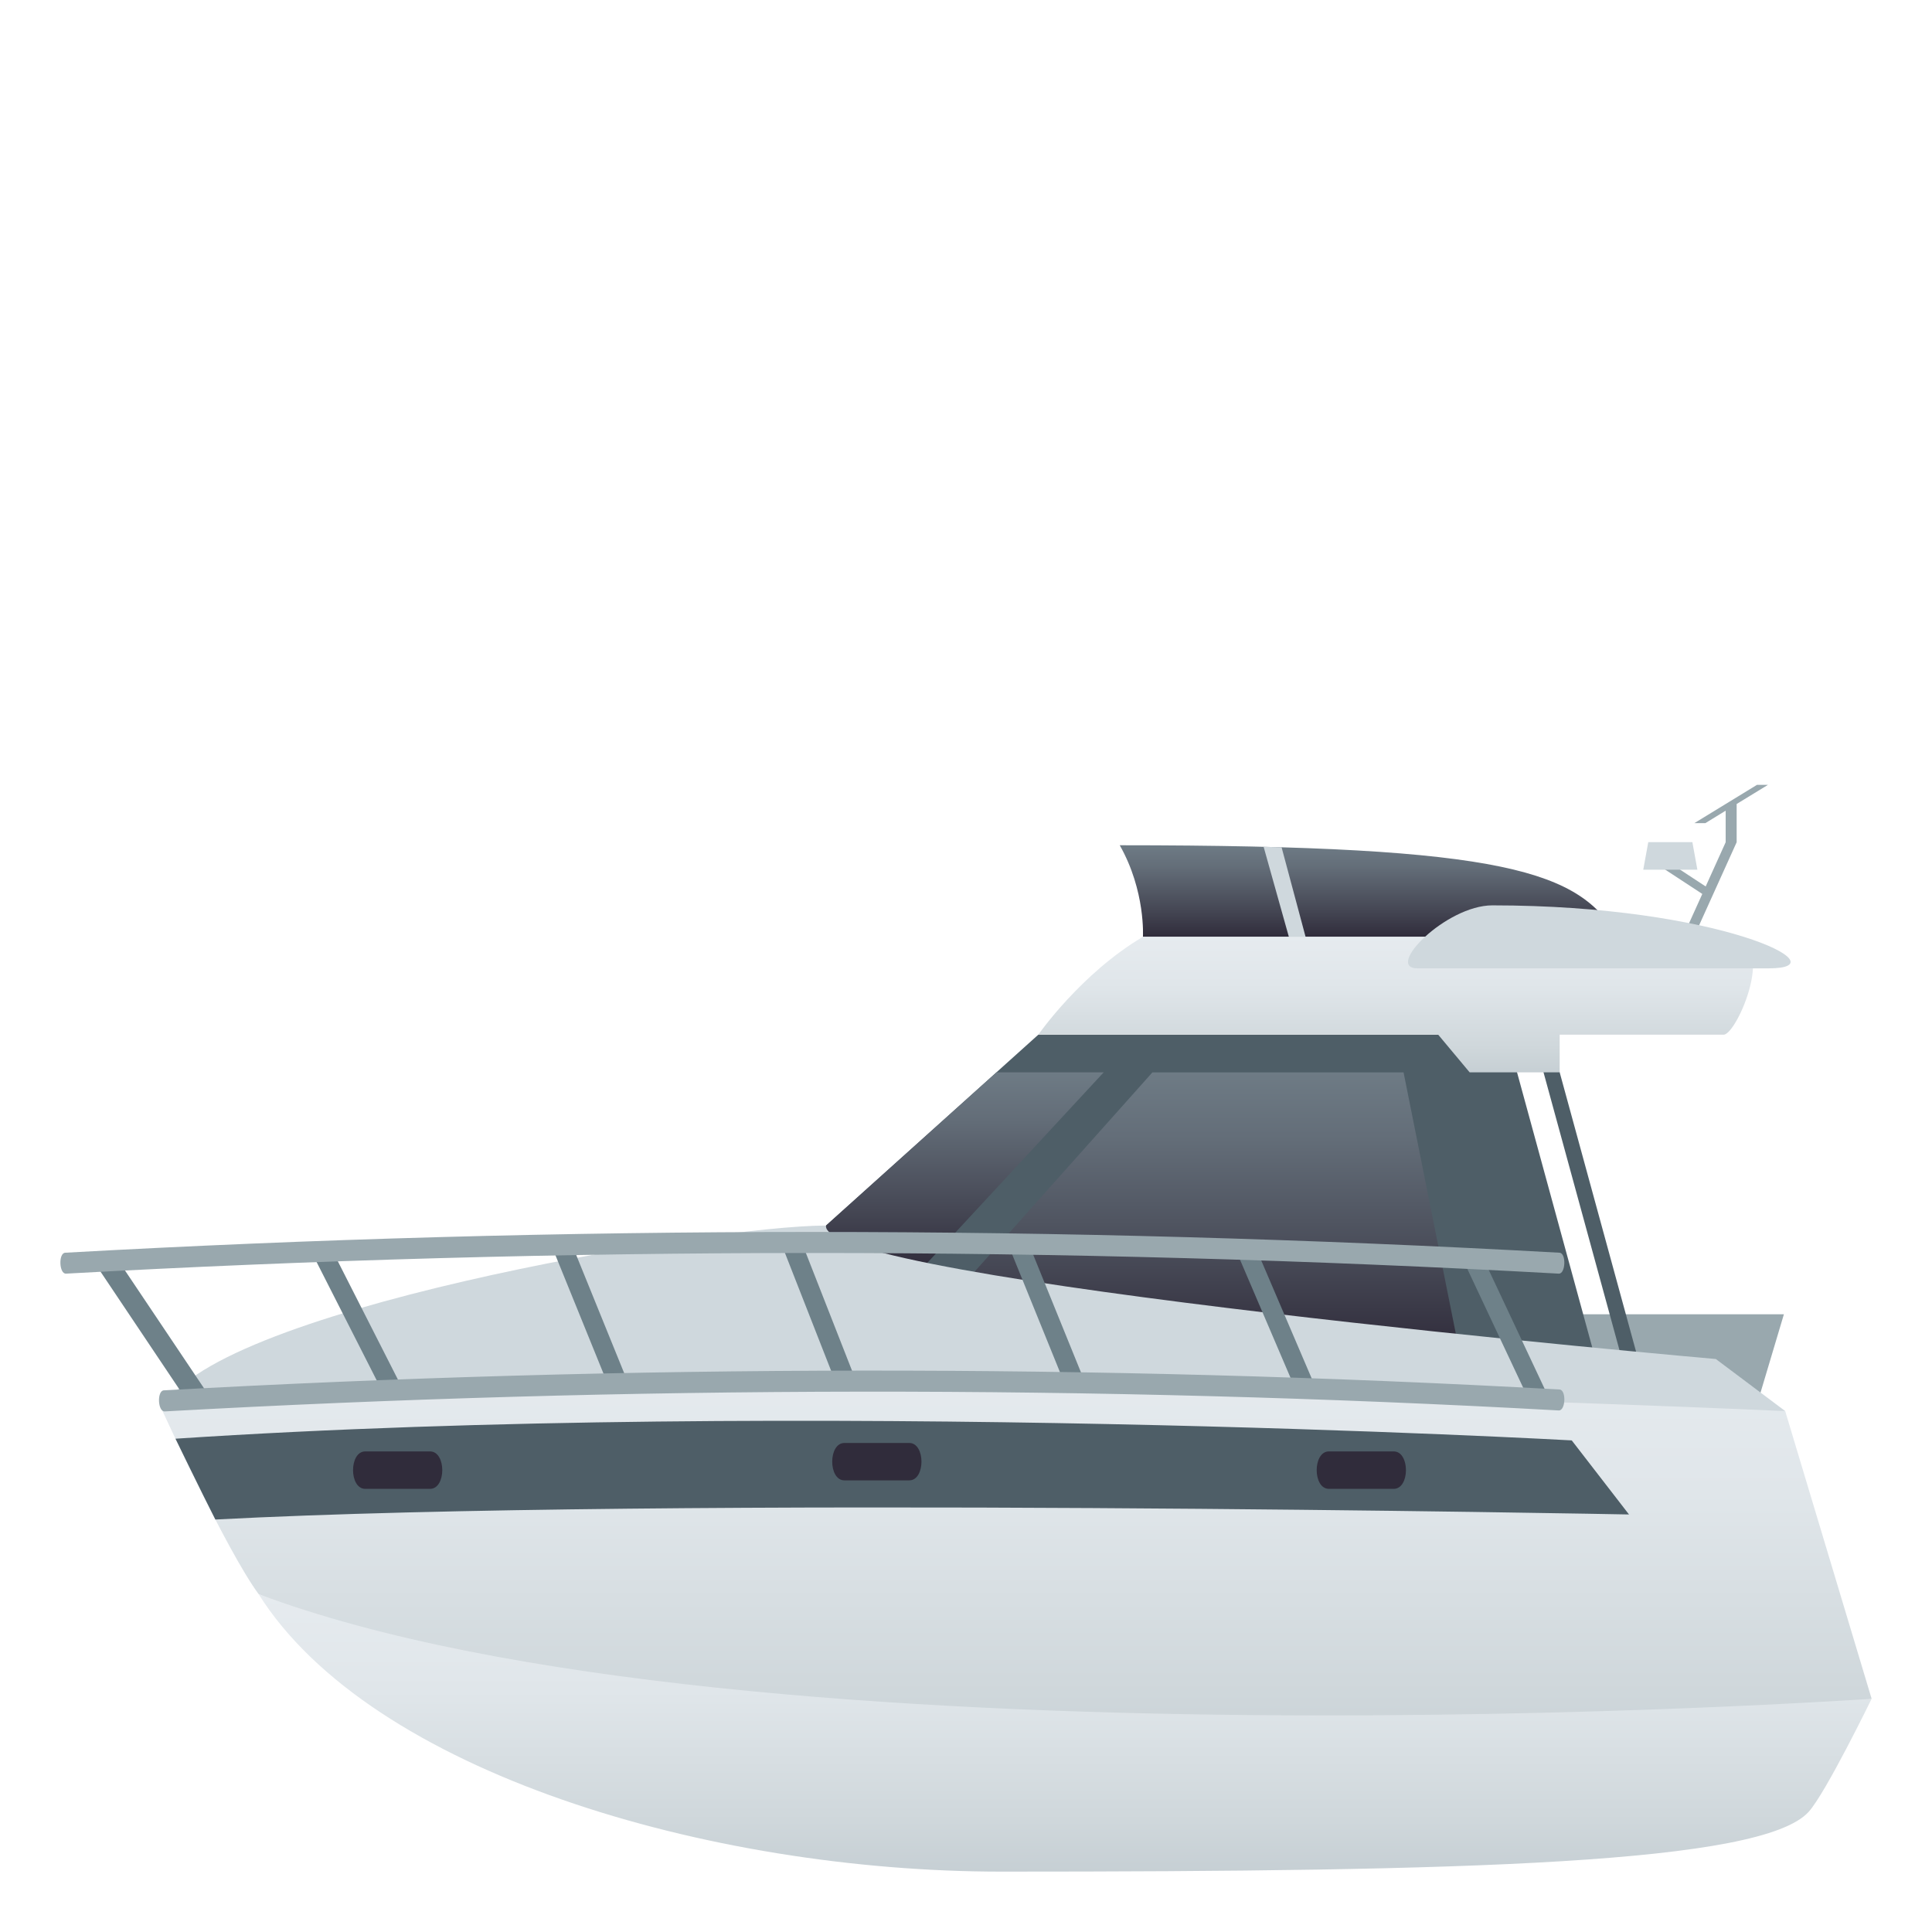<?xml version="1.0" encoding="utf-8"?>
<!-- Generator: Adobe Illustrator 15.0.0, SVG Export Plug-In . SVG Version: 6.00 Build 0)  -->
<!DOCTYPE svg PUBLIC "-//W3C//DTD SVG 1.1//EN" "http://www.w3.org/Graphics/SVG/1.1/DTD/svg11.dtd">
<svg version="1.1" id="Layer_1" xmlns:x="http://ns.adobe.com/Extensibility/1.0/" xmlns:i="http://ns.adobe.com/AdobeIllustrator/10.0/" xmlns:graph="http://ns.adobe.com/Graphs/1.0/"
	 xmlns="http://www.w3.org/2000/svg" xmlns:xlink="http://www.w3.org/1999/xlink" xmlns:a="http://ns.adobe.com/AdobeSVGViewerExtensions/3.0/"
	 x="0px" y="0px" width="64px" height="64px" viewBox="0 0 64 64" enable-background="new 0 0 64 64" xml:space="preserve">
<polygon fill="#99A8AE" points="58.201,26 56.129,27.267 56.493,27.267 57.165,26.855 57.165,27.9 56.503,29.365 55.45,28.674 
	55.094,28.763 56.391,29.613 55.783,30.957 56.147,30.957 57.529,27.9 57.529,26.633 58.565,26 "/>
<polygon fill="#CFD8DD" points="56.228,28.81 54.435,28.81 54.601,27.897 56.062,27.897 "/>
<polygon fill="#99A8AE" points="51.094,43.537 59.094,43.537 58.137,46.744 51.094,45.537 "/>
<linearGradient id="SVGID_1_" gradientUnits="userSpaceOnUse" x1="45.344" y1="31.034" x2="45.344" y2="28">
	<stop  offset="0" style="stop-color:#302C3B"/>
	<stop  offset="0.293" style="stop-color:#454754"/>
	<stop  offset="0.756" style="stop-color:#636D78"/>
	<stop  offset="1" style="stop-color:#6E7B85"/>
	<a:midPointStop  offset="0" style="stop-color:#302C3B"/>
	<a:midPointStop  offset="0.436" style="stop-color:#302C3B"/>
	<a:midPointStop  offset="1" style="stop-color:#6E7B85"/>
</linearGradient>
<path fill="url(#SVGID_1_)" d="M37.861,31.034c0,0,0.092-1.518-0.768-3.034c12.922,0,15.219,0.88,16.5,3.034
	C51.726,31.034,41.9,31.034,37.861,31.034z"/>
<polygon fill="#4E5E67" points="34.396,34.275 49.913,34.275 52.979,45.489 26.502,41.372 "/>
<polygon fill="#4E5E67" points="54.297,45.141 51.23,33.927 50.695,33.927 53.716,44.977 "/>
<polygon fill="#CFD8DD" points="43.663,32.578 42.454,28.067 41.859,28.051 43.082,32.414 "/>
<linearGradient id="SVGID_2_" gradientUnits="userSpaceOnUse" x1="40.277" y1="44.673" x2="40.277" y2="35.523">
	<stop  offset="0" style="stop-color:#302C3B"/>
	<stop  offset="0.293" style="stop-color:#454754"/>
	<stop  offset="0.756" style="stop-color:#636D78"/>
	<stop  offset="1" style="stop-color:#6E7B85"/>
	<a:midPointStop  offset="0" style="stop-color:#302C3B"/>
	<a:midPointStop  offset="0.436" style="stop-color:#302C3B"/>
	<a:midPointStop  offset="1" style="stop-color:#6E7B85"/>
</linearGradient>
<path fill="url(#SVGID_2_)" d="M48.325,44.673l-1.83-9.149c-4.408,0-7.928,0-8.32,0l-5.945,6.663L48.325,44.673z"/>
<linearGradient id="SVGID_3_" gradientUnits="userSpaceOnUse" x1="31.532" y1="41.982" x2="31.532" y2="35.523">
	<stop  offset="0" style="stop-color:#302C3B"/>
	<stop  offset="0.293" style="stop-color:#454754"/>
	<stop  offset="0.756" style="stop-color:#636D78"/>
	<stop  offset="1" style="stop-color:#6E7B85"/>
	<a:midPointStop  offset="0" style="stop-color:#302C3B"/>
	<a:midPointStop  offset="0.436" style="stop-color:#302C3B"/>
	<a:midPointStop  offset="1" style="stop-color:#6E7B85"/>
</linearGradient>
<path fill="url(#SVGID_3_)" d="M36.561,35.523c-2.082,0-3.552,0-3.552,0l-6.507,5.849l4.079,0.61L36.561,35.523z"/>
<linearGradient id="SVGID_4_" gradientUnits="userSpaceOnUse" x1="33.691" y1="58.672" x2="33.691" y2="44.537">
	<stop  offset="0" style="stop-color:#C6CFD4"/>
	<stop  offset="0.183" style="stop-color:#CFD7DB"/>
	<stop  offset="0.652" style="stop-color:#E0E6EA"/>
	<stop  offset="1" style="stop-color:#E6EBEF"/>
	<a:midPointStop  offset="0" style="stop-color:#C6CFD4"/>
	<a:midPointStop  offset="0.358" style="stop-color:#C6CFD4"/>
	<a:midPointStop  offset="1" style="stop-color:#E6EBEF"/>
</linearGradient>
<path fill="url(#SVGID_4_)" d="M5.384,46.744c22.91-4.965,53.753,0,53.753,0L62,56.274c0,0-31.229,7.251-53.434-3.469
	C7.495,51.351,5.384,46.744,5.384,46.744z"/>
<path fill="#4E5E67" d="M5.813,47.659c20.689-1.368,46.253,0.056,46.253,0.056l1.897,2.454c0,0-31.787-0.622-46.829,0.167
	C6.678,49.439,5.813,47.659,5.813,47.659z"/>
<linearGradient id="SVGID_5_" gradientUnits="userSpaceOnUse" x1="35.283" y1="62" x2="35.283" y2="52.806">
	<stop  offset="0" style="stop-color:#C6CFD4"/>
	<stop  offset="0.183" style="stop-color:#CFD7DB"/>
	<stop  offset="0.652" style="stop-color:#E0E6EA"/>
	<stop  offset="1" style="stop-color:#E6EBEF"/>
	<a:midPointStop  offset="0" style="stop-color:#C6CFD4"/>
	<a:midPointStop  offset="0.358" style="stop-color:#C6CFD4"/>
	<a:midPointStop  offset="1" style="stop-color:#E6EBEF"/>
</linearGradient>
<path fill="url(#SVGID_5_)" d="M8.566,52.806C12.273,58.701,23.461,62,33.171,62c15.403,0,25.188-0.26,26.744-1.982
	C60.481,59.393,62,56.274,62,56.274S24.686,58.867,8.566,52.806z"/>
<linearGradient id="SVGID_6_" gradientUnits="userSpaceOnUse" x1="46.234" y1="35.523" x2="46.234" y2="31.035">
	<stop  offset="0" style="stop-color:#C6CFD4"/>
	<stop  offset="0.183" style="stop-color:#CFD7DB"/>
	<stop  offset="0.652" style="stop-color:#E0E6EA"/>
	<stop  offset="1" style="stop-color:#E6EBEF"/>
	<a:midPointStop  offset="0" style="stop-color:#C6CFD4"/>
	<a:midPointStop  offset="0.358" style="stop-color:#C6CFD4"/>
	<a:midPointStop  offset="1" style="stop-color:#E6EBEF"/>
</linearGradient>
<path fill="url(#SVGID_6_)" d="M34.396,34.275c0,0,1.416-2.035,3.465-3.241c3.756,0,13.96,0,19.419,0
	c1.663,0,0.262,3.241-0.182,3.241c-1.288,0-5.432,0-5.432,0v1.248h-2.982l-1.042-1.248H34.396z"/>
<path fill="#CFD8DD" d="M46.959,32.078c-1.111,0,0.938-2.087,2.477-2.087c7.531,0,11.636,2.087,9.158,2.087
	C56.727,32.078,50.998,32.078,46.959,32.078z"/>
<path fill="#CFD8DD" d="M5.384,46.744c1.176-3.275,18.148-6.146,21.978-6.146c-0.243,1.821,29.477,4.421,29.477,4.421l2.299,1.725
	C59.137,46.744,19.208,44.93,5.384,46.744z"/>
<polygon fill="#6E8189" points="3.098,41.779 5.959,46.049 6.799,46.049 3.934,41.779 "/>
<polygon fill="#6E8189" points="10.334,41.504 12.643,46.049 13.359,46.049 11.05,41.504 "/>
<polygon fill="#6E8189" points="18.206,41.104 20.214,46.049 20.905,46.049 18.897,41.104 "/>
<polygon fill="#6E8189" points="25.776,40.928 27.783,46.049 28.477,46.049 26.469,40.928 "/>
<polygon fill="#6E8189" points="33.347,41.104 35.354,46.049 36.047,46.049 34.039,41.104 "/>
<polygon fill="#6E8189" points="40.917,41.355 42.925,46.049 43.617,46.049 41.609,41.355 "/>
<path fill="#6E8189" d="M49.08,41.779h-0.593l2.008,4.27h0.693l-2.008-4.271C49.087,41.777,49.085,41.779,49.08,41.779z"/>
<path fill="#99A8AE" d="M5.455,46.755c-0.231,0.011-0.26-0.687-0.027-0.698c15.375-0.854,30.859-0.881,46.233-0.028
	c0.231,0.012,0.204,0.708-0.027,0.694C36.278,45.873,20.812,45.902,5.455,46.755z"/>
<path fill="#99A8AE" d="M2.188,42.191C1.957,42.206,1.93,41.51,2.16,41.498c16.491-0.919,33.009-0.916,49.501,0
	c0.23,0.013,0.204,0.708-0.027,0.693C35.161,41.279,18.661,41.279,2.188,42.191z"/>
<path fill="#302C3B" d="M14.246,49.32H12.1c-0.54,0-0.54-1.24,0-1.24h2.146C14.786,48.08,14.786,49.32,14.246,49.32z"/>
<path fill="#302C3B" d="M30.12,49.039h-2.147c-0.54,0-0.54-1.239,0-1.239h2.147C30.66,47.8,30.66,49.039,30.12,49.039z"/>
<path fill="#302C3B" d="M46.169,49.32h-2.147c-0.54,0-0.54-1.24,0-1.24h2.147C46.709,48.08,46.709,49.32,46.169,49.32z"/>
</svg>
